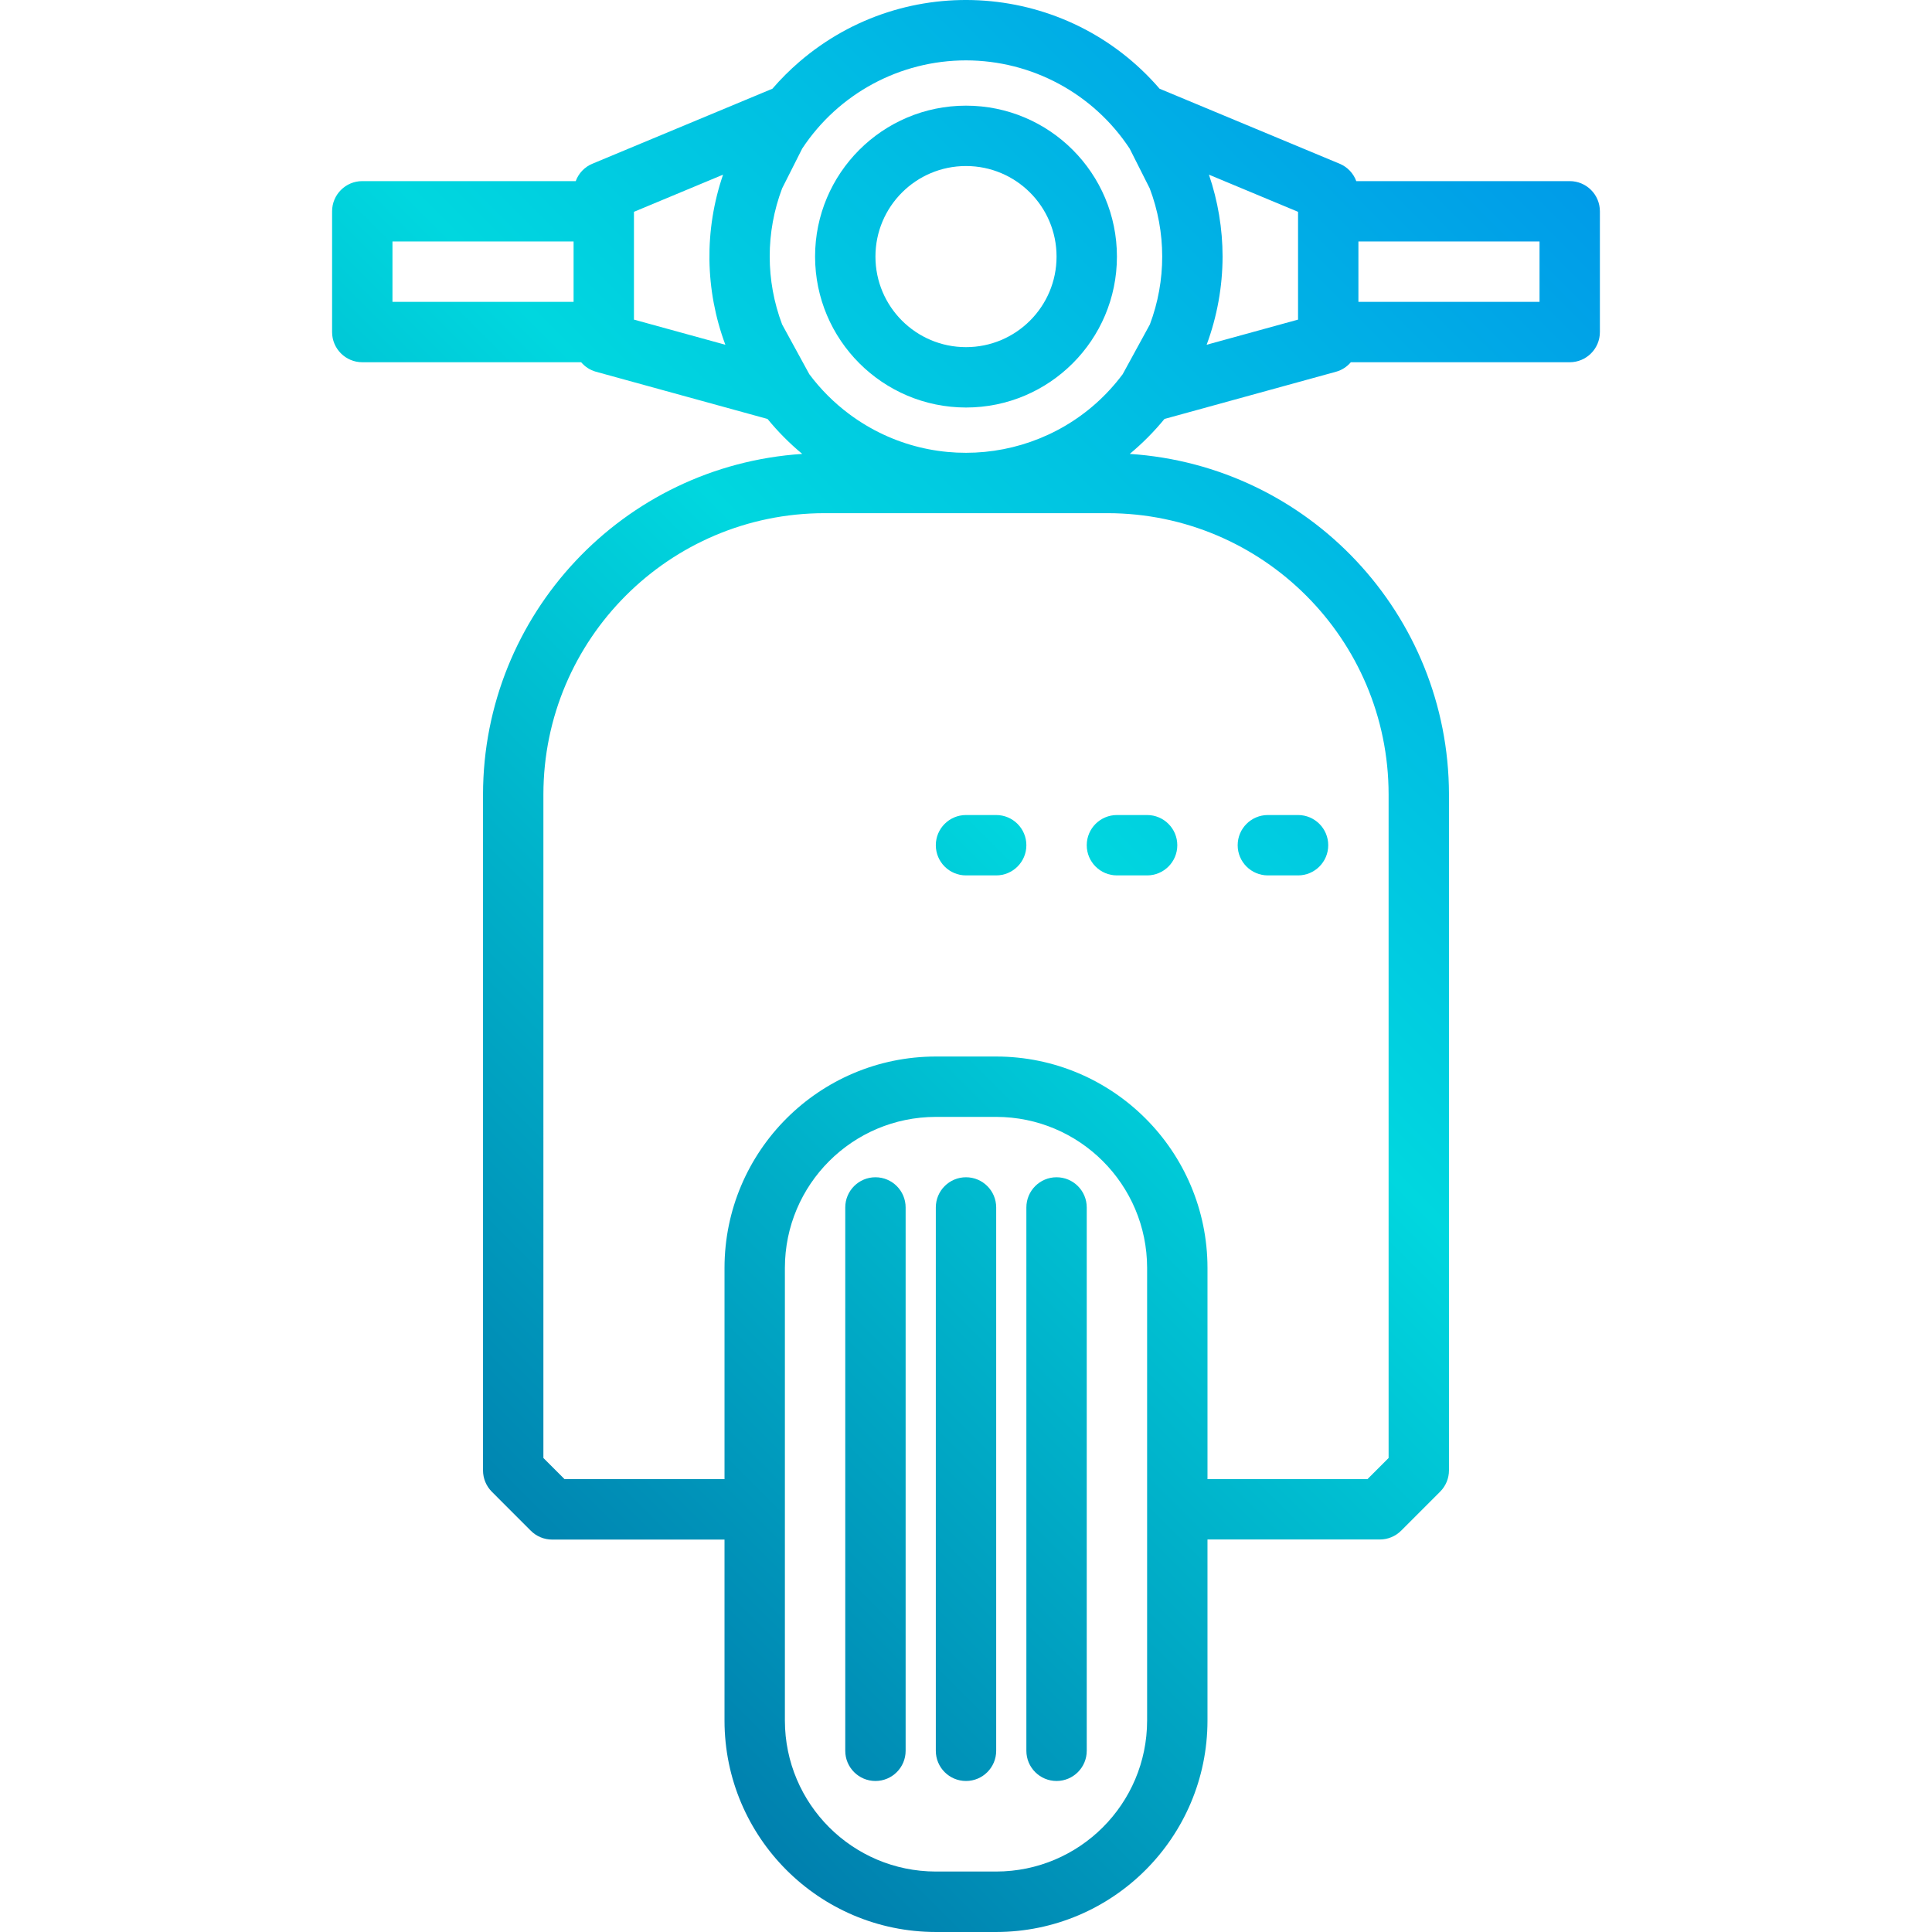 <?xml version="1.0" encoding="iso-8859-1"?>
<!-- Generator: Adobe Illustrator 19.0.0, SVG Export Plug-In . SVG Version: 6.00 Build 0)  -->
<svg version="1.1" id="Capa_1" xmlns="http://www.w3.org/2000/svg" xmlns:xlink="http://www.w3.org/1999/xlink" x="0px" y="0px"
	 viewBox="0 0 512.026 512.026" style="enable-background:new 0 0 512.026 512.026;" xml:space="preserve">
<linearGradient id="SVGID_1_" gradientUnits="userSpaceOnUse" x1="-47.443" y1="572.306" x2="24.988" y2="644.735" gradientTransform="matrix(8 0 0 -8 342.909 5085.018)">
	<stop  offset="0" style="stop-color:#003F8A"/>
	<stop  offset="0.518" style="stop-color:#00D7DF"/>
	<stop  offset="1" style="stop-color:#006DF0"/>
</linearGradient>
<path style="fill:url(#SVGID_1_);" d="M416.013,48.002h-56.568c-0.753-2.065-2.329-3.725-4.352-4.584l-47.776-19.904
	c-24.419-28.334-67.185-31.508-95.519-7.089c-2.535,2.185-4.904,4.554-7.089,7.089l-47.776,19.904
	c-2.023,0.859-3.599,2.519-4.352,4.584H96.013c-4.418,0-8,3.582-8,8v32c0,4.418,3.582,8,8,8h58.008
	c1.013,1.201,2.361,2.073,3.872,2.504l45.52,12.528c2.765,3.374,5.845,6.476,9.2,9.264c-47.537,3.131-84.518,42.56-84.6,90.2v179.2
	c0,2.118,0.84,4.149,2.336,5.648l10.328,10.336c1.502,1.502,3.54,2.346,5.664,2.344h45.672v48c0.035,30.913,25.087,55.965,56,56h16
	c30.913-0.035,55.965-25.087,56-56v-48.024h45.672c2.124,0.002,4.162-0.842,5.664-2.344l10.328-10.336
	c1.496-1.499,2.336-3.53,2.336-5.648v-179.2c-0.095-47.63-37.072-87.045-84.6-90.176c3.355-2.788,6.435-5.89,9.2-9.264l45.52-12.528
	c1.511-0.431,2.859-1.303,3.872-2.504h58.008c4.418,0,8-3.582,8-8v-32C424.013,51.584,420.431,48.002,416.013,48.002z
	 M256.013,16.002c17.469,0.014,33.763,8.798,43.376,23.384l5.312,10.536c4.402,11.619,4.416,24.444,0.04,36.072l-7.2,13.176
	c-17.107,22.935-49.568,27.66-72.504,10.552c-4.008-2.99-7.563-6.544-10.552-10.552l-7.2-13.176c-4.395-11.625-4.395-24.455,0-36.08
	l5.312-10.528C222.218,24.789,238.53,16.003,256.013,16.002z M104.013,64.002h48v16h-48V64.002z M168.013,84.706V56.138
	l23.616-9.848c-5.022,14.644-4.807,30.577,0.608,45.08L168.013,84.706z M304.013,456.002c-0.026,22.08-17.92,39.974-40,40h-16
	c-22.08-0.026-39.974-17.92-40-40v-120c0.026-22.08,17.92-39.974,40-40h16c22.08,0.026,39.974,17.92,40,40V456.002z
	 M293.517,136.002c41.123,0.048,74.448,33.373,74.496,74.496v175.904l-5.6,5.6h-42.4v-56c-0.035-30.913-25.087-55.965-56-56h-16
	c-30.913,0.035-55.965,25.087-56,56v56h-42.4l-5.6-5.6V210.498c0.048-41.123,33.373-74.448,74.496-74.496L293.517,136.002z
	 M324.013,68.002c-0.01-7.386-1.232-14.721-3.616-21.712l23.616,9.848v28.568l-24.224,6.664
	C322.564,83.891,323.994,75.979,324.013,68.002z M408.013,80.002h-48v-16h48V80.002z"/>
<linearGradient id="SVGID_2_" gradientUnits="userSpaceOnUse" x1="-41.564" y1="566.427" x2="30.868" y2="638.856" gradientTransform="matrix(8 0 0 -8 342.909 5085.018)">
	<stop  offset="0" style="stop-color:#003F8A"/>
	<stop  offset="0.518" style="stop-color:#00D7DF"/>
	<stop  offset="1" style="stop-color:#006DF0"/>
</linearGradient>
<path style="fill:url(#SVGID_2_);" d="M336.013,232.002h8c4.418,0,8-3.582,8-8s-3.582-8-8-8h-8c-4.418,0-8,3.582-8,8
	S331.595,232.002,336.013,232.002z"/>
<linearGradient id="SVGID_3_" gradientUnits="userSpaceOnUse" x1="-44.064" y1="568.927" x2="28.368" y2="641.356" gradientTransform="matrix(8 0 0 -8 342.909 5085.018)">
	<stop  offset="0" style="stop-color:#003F8A"/>
	<stop  offset="0.518" style="stop-color:#00D7DF"/>
	<stop  offset="1" style="stop-color:#006DF0"/>
</linearGradient>
<path style="fill:url(#SVGID_3_);" d="M296.013,232.002h8c4.418,0,8-3.582,8-8s-3.582-8-8-8h-8c-4.418,0-8,3.582-8,8
	S291.595,232.002,296.013,232.002z"/>
<linearGradient id="SVGID_4_" gradientUnits="userSpaceOnUse" x1="-46.564" y1="571.427" x2="25.868" y2="643.856" gradientTransform="matrix(8 0 0 -8 342.909 5085.018)">
	<stop  offset="0" style="stop-color:#003F8A"/>
	<stop  offset="0.518" style="stop-color:#00D7DF"/>
	<stop  offset="1" style="stop-color:#006DF0"/>
</linearGradient>
<path style="fill:url(#SVGID_4_);" d="M256.013,232.002h8c4.418,0,8-3.582,8-8s-3.582-8-8-8h-8c-4.418,0-8,3.582-8,8
	S251.595,232.002,256.013,232.002z"/>
<linearGradient id="SVGID_5_" gradientUnits="userSpaceOnUse" x1="-56.564" y1="581.427" x2="15.867" y2="653.856" gradientTransform="matrix(8 0 0 -8 342.909 5085.018)">
	<stop  offset="0" style="stop-color:#003F8A"/>
	<stop  offset="0.518" style="stop-color:#00D7DF"/>
	<stop  offset="1" style="stop-color:#006DF0"/>
</linearGradient>
<path style="fill:url(#SVGID_5_);" d="M256.013,108.002c22.091,0,40-17.909,40-40s-17.909-40-40-40s-40,17.909-40,40
	C216.039,90.082,233.933,107.976,256.013,108.002z M256.013,44.002c13.255,0,24,10.745,24,24s-10.745,24-24,24
	c-13.255,0-24-10.745-24-24S242.758,44.002,256.013,44.002z"/>
<linearGradient id="SVGID_6_" gradientUnits="userSpaceOnUse" x1="-36.313" y1="561.176" x2="36.118" y2="633.606" gradientTransform="matrix(8 0 0 -8 342.909 5085.018)">
	<stop  offset="0" style="stop-color:#003F8A"/>
	<stop  offset="0.518" style="stop-color:#00D7DF"/>
	<stop  offset="1" style="stop-color:#006DF0"/>
</linearGradient>
<path style="fill:url(#SVGID_6_);" d="M256.013,312.002c-4.418,0-8,3.582-8,8v144c0,4.418,3.582,8,8,8s8-3.582,8-8v-144
	C264.013,315.584,260.431,312.002,256.013,312.002z"/>
<linearGradient id="SVGID_7_" gradientUnits="userSpaceOnUse" x1="-37.813" y1="562.676" x2="34.617" y2="635.107" gradientTransform="matrix(8 0 0 -8 342.909 5085.018)">
	<stop  offset="0" style="stop-color:#003F8A"/>
	<stop  offset="0.518" style="stop-color:#00D7DF"/>
	<stop  offset="1" style="stop-color:#006DF0"/>
</linearGradient>
<path style="fill:url(#SVGID_7_);" d="M232.013,312.002c-4.418,0-8,3.582-8,8v144c0,4.418,3.582,8,8,8s8-3.582,8-8v-144
	C240.013,315.584,236.431,312.002,232.013,312.002z"/>
<linearGradient id="SVGID_8_" gradientUnits="userSpaceOnUse" x1="-34.813" y1="559.676" x2="37.617" y2="632.107" gradientTransform="matrix(8 0 0 -8 342.909 5085.018)">
	<stop  offset="0" style="stop-color:#003F8A"/>
	<stop  offset="0.518" style="stop-color:#00D7DF"/>
	<stop  offset="1" style="stop-color:#006DF0"/>
</linearGradient>
<path style="fill:url(#SVGID_8_);" d="M280.013,312.002c-4.418,0-8,3.582-8,8v144c0,4.418,3.582,8,8,8s8-3.582,8-8v-144
	C288.013,315.584,284.431,312.002,280.013,312.002z"/>
<g>
</g>
<g>
</g>
<g>
</g>
<g>
</g>
<g>
</g>
<g>
</g>
<g>
</g>
<g>
</g>
<g>
</g>
<g>
</g>
<g>
</g>
<g>
</g>
<g>
</g>
<g>
</g>
<g>
</g>
</svg>
